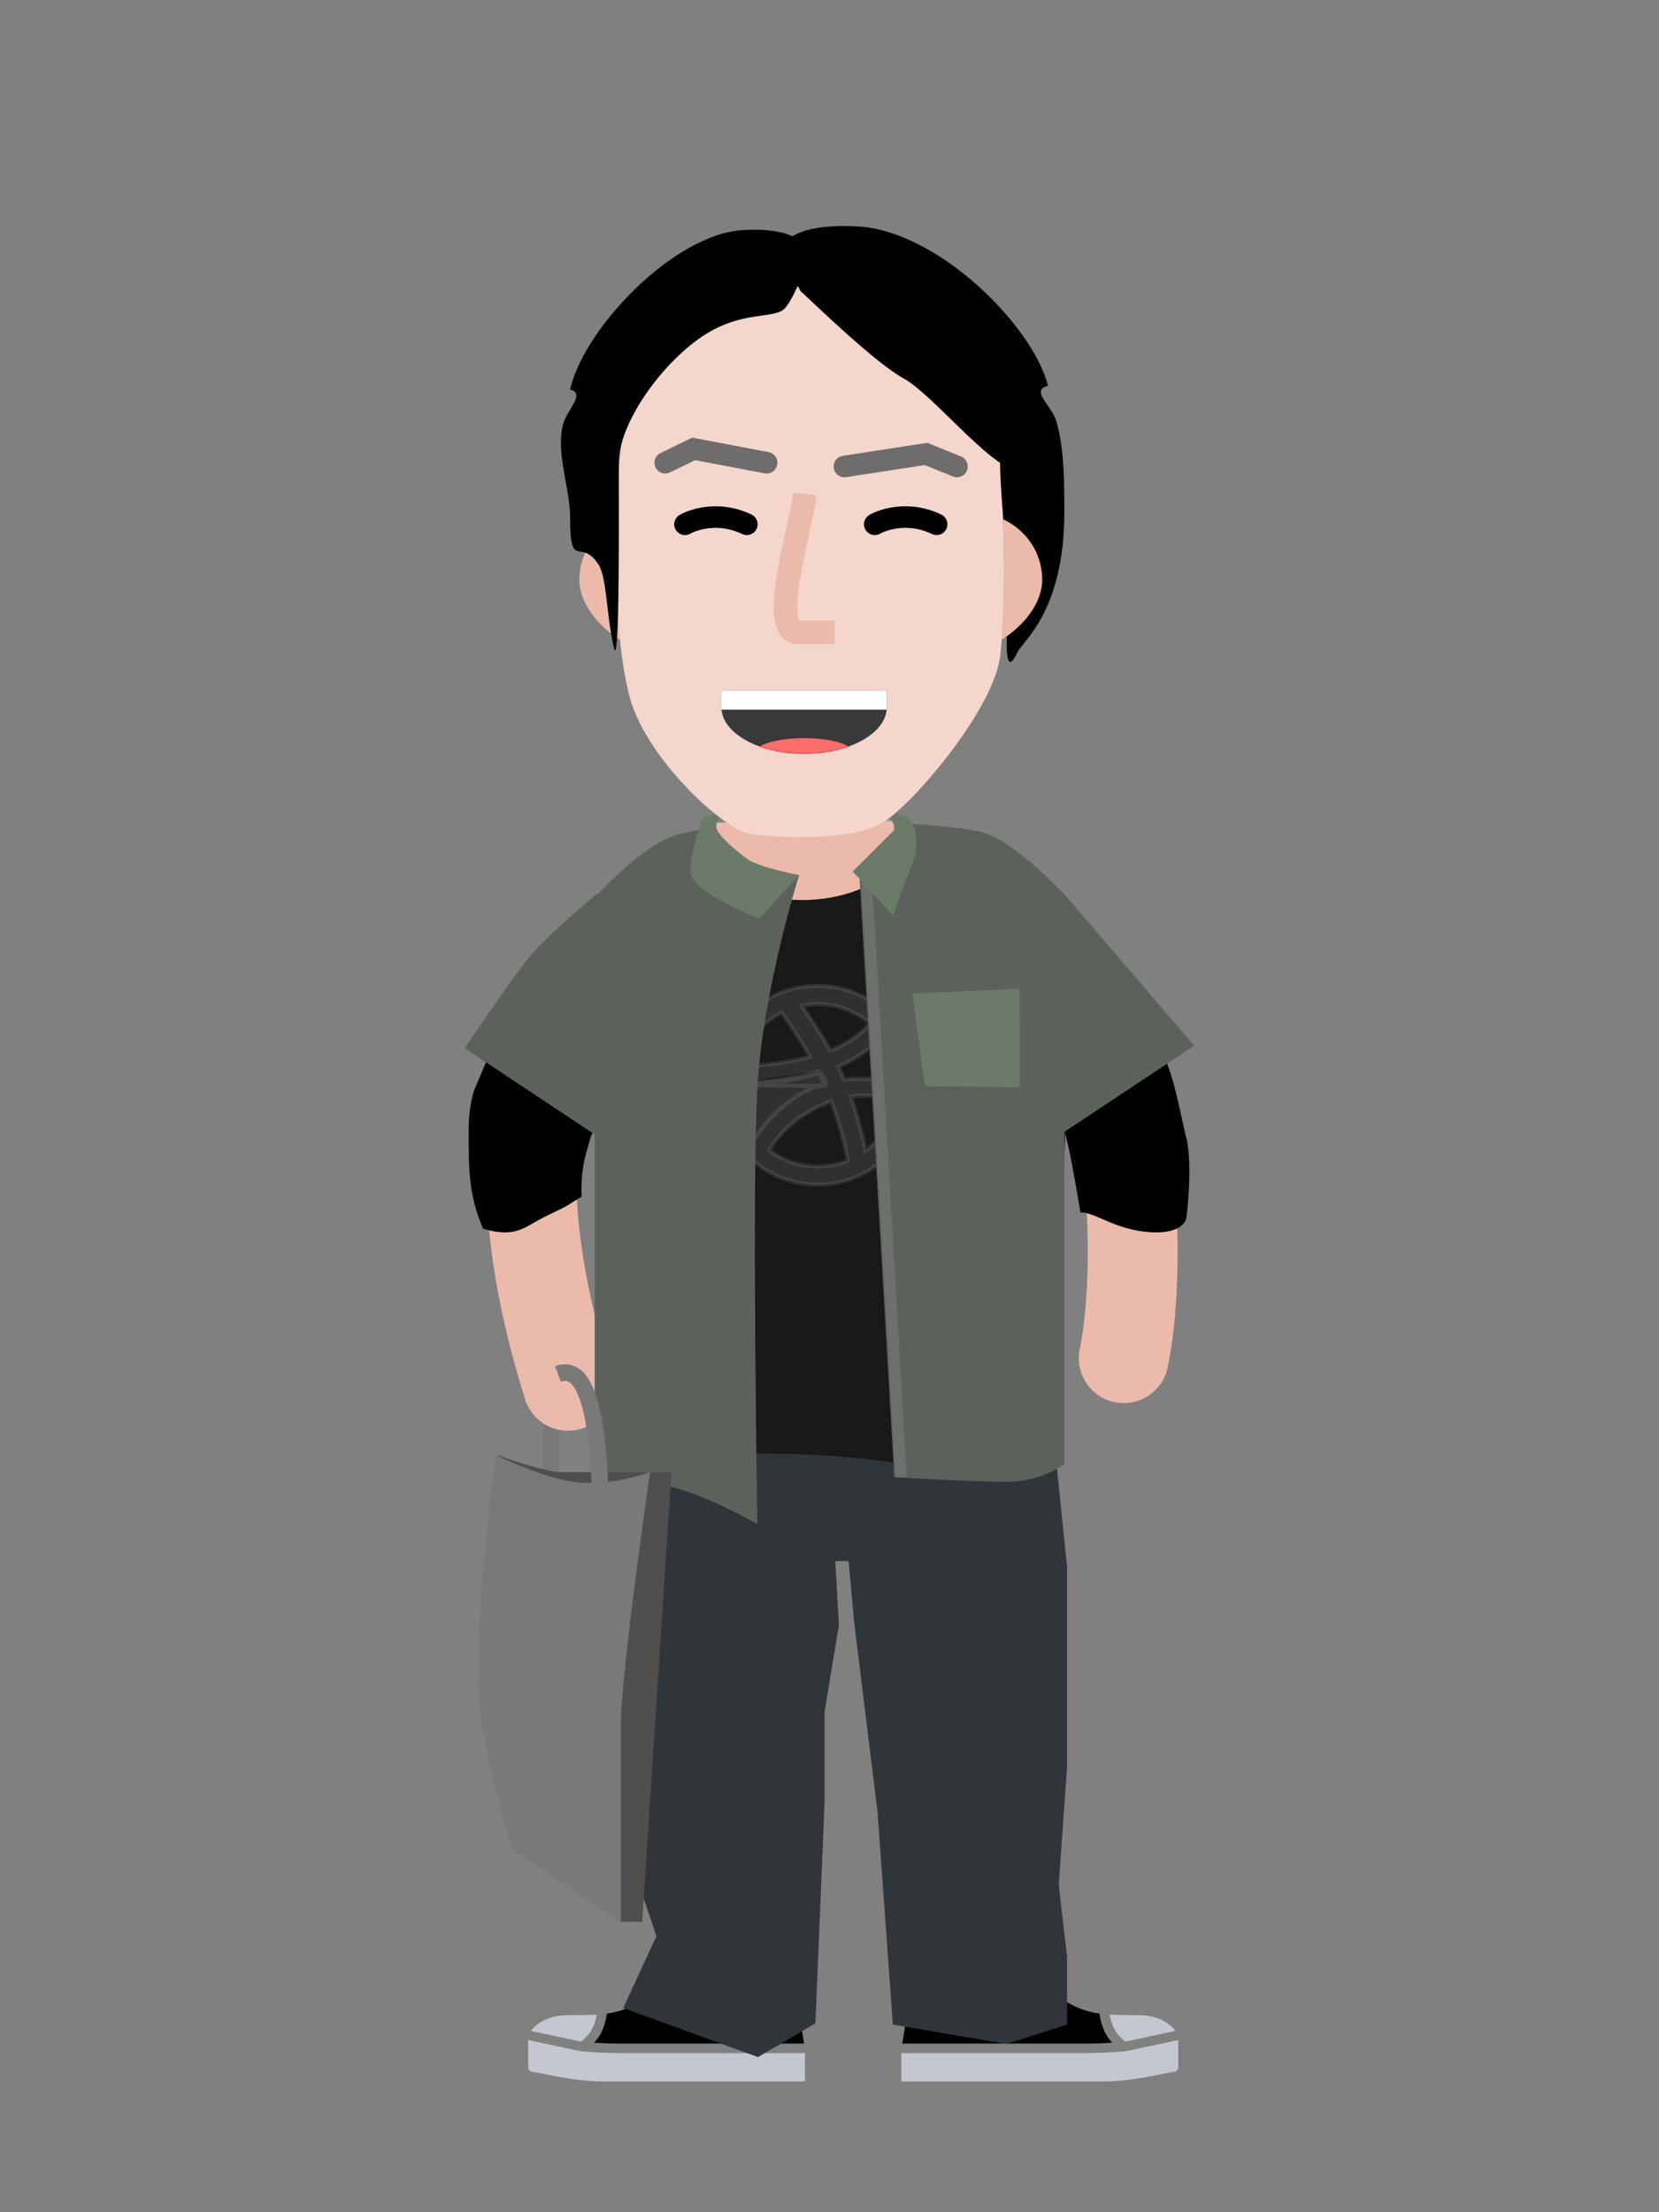 <svg width="1200" height="1600" viewBox="0 0 1200 1600" fill="none" xmlns="http://www.w3.org/2000/svg">
<rect x="0" y="0" width="1200" height="1600" fill="#808080" stroke="none"/>
<path d="M398.038 1067.69C399.403 1040.54 395.008 1006.78 415.943 993.771C436.878 980.76 434.766 1093.81 435.225 1153.44" stroke="#797979" stroke-width="12"/>
<path d="M787.864 1478.04H652.624C654.427 1467.38 659.141 1438.7 659.141 1430.06C658.396 1420.38 657.003 1410.75 654.972 1401.24C653.814 1394.88 652.624 1388.35 652.175 1384.52C655.517 1384.63 661.955 1385.55 667.345 1386.32C675.244 1387.6 683.209 1388.47 691.205 1388.94C697.781 1388.68 704.269 1387.4 710.415 1385.15C715.443 1383.61 723.05 1381.29 723.677 1383.15C725.136 1386.8 726.914 1390.33 728.992 1393.7L723.363 1399.09C722.452 1399.95 722.094 1401.22 722.423 1402.41C722.753 1403.59 723.72 1404.52 724.959 1404.84C726.197 1405.15 727.517 1404.81 728.419 1403.94L732.709 1399.82C733.36 1400.86 734.043 1401.93 734.741 1403L729.306 1408.21C727.909 1409.55 727.909 1411.72 729.306 1413.06C730.702 1414.4 732.966 1414.4 734.362 1413.06L738.676 1408.92C739.499 1410.13 740.338 1411.35 741.193 1412.57L735.737 1417.8C734.834 1418.67 734.482 1419.93 734.812 1421.11C735.143 1422.3 736.106 1423.22 737.34 1423.54C738.574 1423.85 739.89 1423.51 740.794 1422.65L745.307 1418.32C746.073 1419.37 746.846 1420.41 747.626 1421.45L742.285 1426.56C741.381 1427.43 741.029 1428.69 741.359 1429.87C741.69 1431.06 742.654 1431.98 743.888 1432.3C745.121 1432.61 746.438 1432.28 747.341 1431.41L751.922 1427.02C752.828 1428.16 753.733 1429.29 754.64 1430.39L749.12 1435.68C747.724 1437.02 747.724 1439.19 749.12 1440.53C750.516 1441.87 752.78 1441.87 754.176 1440.53L759.174 1435.74C760.273 1436.99 761.358 1438.18 762.43 1439.31L756.731 1444.78C755.814 1445.64 755.451 1446.91 755.78 1448.1C756.109 1449.29 757.079 1450.22 758.321 1450.53C759.563 1450.85 760.886 1450.5 761.787 1449.62L767.385 1444.26C768.703 1445.48 770.085 1446.64 771.527 1447.73L767.458 1451.63C766.541 1452.49 766.178 1453.76 766.507 1454.95C766.835 1456.14 767.806 1457.07 769.048 1457.39C770.29 1457.7 767.344 1447.08 768.245 1446.21L777.879 1451.33C783.384 1453.8 789.237 1455.49 795.251 1456.33C795.87 1461.03 797.214 1465.61 799.239 1469.92C800.625 1472.65 802.412 1475.18 804.544 1477.43C798.121 1477.82 790.891 1478.04 787.864 1478.04ZM703.086 1470.19C703.428 1470.5 703.829 1470.74 704.266 1470.91C705.132 1471.28 706.118 1471.28 706.984 1470.91C707.417 1470.74 707.815 1470.49 708.163 1470.19C708.816 1469.53 709.186 1468.67 709.2 1467.76C709.194 1467.54 709.17 1467.32 709.128 1467.11C709.096 1466.88 709.024 1466.66 708.915 1466.46C708.836 1466.24 708.728 1466.03 708.592 1465.84C708.449 1465.67 708.306 1465.5 708.163 1465.33C706.729 1464.06 704.519 1464.06 703.086 1465.33C702.932 1465.49 702.789 1465.66 702.658 1465.84C702.523 1466.03 702.414 1466.24 702.335 1466.46C702.227 1466.66 702.154 1466.88 702.12 1467.11C702.079 1467.32 702.055 1467.54 702.049 1467.76C702.063 1468.67 702.433 1469.53 703.086 1470.19ZM694.897 1395.8C679.099 1395.8 666.292 1408.07 666.292 1423.21C666.292 1438.35 679.099 1450.63 694.897 1450.63C710.696 1450.63 723.502 1438.35 723.502 1423.21C723.484 1408.08 710.688 1395.81 694.897 1395.8Z" fill="black"/>
<path d="M813.852 1476.59C810.505 1473.95 807.742 1470.7 805.723 1467.02C804.235 1463.86 803.186 1460.52 802.604 1457.09C808.588 1457.48 815.324 1457.48 823.623 1457.48C839.006 1457.48 846.811 1464.42 850.237 1468.86L815.693 1476.24C815.087 1476.39 814.472 1476.51 813.852 1476.59Z" fill="#C4C6D0"/>
<path d="M812.681 1483.66C804.223 1484.59 789.637 1484.89 787.868 1484.89H651.993V1491.75V1505.45H802.17C811.54 1504.94 820.862 1503.82 830.073 1502.1L850.317 1498.21C851.494 1497.62 852.231 1496.45 852.229 1495.17V1475.46L817.501 1482.87C816.165 1483.2 814.806 1483.44 813.434 1483.57C813.257 1483.63 813.076 1483.67 812.892 1483.69C812.821 1483.69 812.752 1483.67 812.681 1483.66Z" fill="#C4C6D0"/>
<path d="M693.501 1406.26L697.458 1417.93H710.264L699.904 1425.15L703.861 1436.82L693.501 1429.61L683.141 1436.82L687.098 1425.15L676.738 1417.93H689.544L693.501 1406.26Z" fill="#3A4061"/>
<path d="M446.379 1478.04H581.619C579.816 1467.38 575.102 1438.7 575.102 1430.06C575.847 1420.38 577.24 1410.75 579.271 1401.24C580.429 1394.88 581.62 1388.35 582.068 1384.52C578.727 1384.63 572.288 1385.55 566.898 1386.32C558.999 1387.6 551.034 1388.47 543.038 1388.94C536.462 1388.68 529.974 1387.4 523.828 1385.15C518.8 1383.61 511.193 1381.29 510.566 1383.15C509.107 1386.8 507.329 1390.33 505.252 1393.7L510.88 1399.09C511.791 1399.95 512.15 1401.22 511.82 1402.41C511.49 1403.59 510.523 1404.52 509.285 1404.84C508.046 1405.15 506.726 1404.81 505.824 1403.94L501.534 1399.82C500.883 1400.86 500.201 1401.93 499.502 1403L504.937 1408.21C506.334 1409.55 506.334 1411.72 504.937 1413.06C503.541 1414.4 501.278 1414.4 499.881 1413.06L495.567 1408.92C494.745 1410.13 493.906 1411.35 493.05 1412.57L498.506 1417.8C499.409 1418.67 499.762 1419.93 499.431 1421.11C499.1 1422.3 498.137 1423.22 496.903 1423.54C495.669 1423.85 494.353 1423.51 493.45 1422.65L488.936 1418.32C488.171 1419.37 487.398 1420.41 486.618 1421.45L491.958 1426.56C492.862 1427.43 493.214 1428.69 492.884 1429.87C492.553 1431.06 491.589 1431.98 490.356 1432.3C489.122 1432.61 487.805 1432.28 486.902 1431.41L482.321 1427.02C481.416 1428.16 480.51 1429.29 479.604 1430.39L485.123 1435.68C486.519 1437.02 486.519 1439.19 485.123 1440.53C483.727 1441.87 481.463 1441.87 480.067 1440.53L475.069 1435.74C473.971 1436.99 472.885 1438.18 471.814 1439.31L477.512 1444.78C478.429 1445.64 478.792 1446.91 478.463 1448.1C478.135 1449.29 477.164 1450.22 475.922 1450.53C474.68 1450.85 473.357 1450.5 472.456 1449.62L466.859 1444.26C465.54 1445.48 464.158 1446.64 462.716 1447.73L466.785 1451.63C467.702 1452.49 468.065 1453.76 467.737 1454.95C467.408 1456.14 466.438 1457.07 465.195 1457.39C463.953 1457.7 464.89 1455.83 463.989 1454.95L456.364 1451.33C450.859 1453.8 445.006 1455.49 438.992 1456.33C438.373 1461.03 437.03 1465.61 435.005 1469.92C433.618 1472.65 431.831 1475.18 429.699 1477.43C436.122 1477.82 443.352 1478.04 446.379 1478.04ZM531.158 1470.19C530.815 1470.5 530.415 1470.74 529.977 1470.91C529.111 1471.28 528.125 1471.28 527.259 1470.91C526.827 1470.74 526.428 1470.49 526.08 1470.19C525.427 1469.53 525.057 1468.67 525.043 1467.76C525.049 1467.54 525.073 1467.32 525.115 1467.11C525.147 1466.88 525.219 1466.66 525.328 1466.46C525.407 1466.24 525.515 1466.03 525.651 1465.84C525.794 1465.67 525.937 1465.5 526.08 1465.33C527.514 1464.06 529.724 1464.06 531.157 1465.33C531.311 1465.49 531.454 1465.66 531.585 1465.84C531.721 1466.03 531.829 1466.24 531.908 1466.46C532.016 1466.66 532.089 1466.88 532.123 1467.11C532.164 1467.32 532.188 1467.54 532.195 1467.76C532.18 1468.67 531.81 1469.53 531.158 1470.19ZM552.611 1470.19C551.209 1471.54 548.936 1471.54 547.535 1470.19C546.133 1468.85 546.133 1466.67 547.535 1465.33C548.936 1463.98 551.209 1463.98 552.611 1465.33C553.27 1465.98 553.641 1466.85 553.648 1467.76C553.634 1468.67 553.264 1469.53 552.611 1470.19ZM539.346 1395.8C555.144 1395.8 567.951 1408.07 567.951 1423.21C567.951 1438.35 555.144 1450.63 539.346 1450.63C523.548 1450.63 510.741 1438.35 510.741 1423.21C510.759 1408.08 523.555 1395.81 539.346 1395.8Z" fill="black"/>
<path d="M420.389 1476.59C423.736 1473.95 426.499 1470.7 428.518 1467.02C430.007 1463.86 431.055 1460.52 431.637 1457.09C425.653 1457.48 418.917 1457.48 410.619 1457.48C395.236 1457.48 387.431 1464.42 384.004 1468.86L418.549 1476.24C419.154 1476.39 419.769 1476.51 420.389 1476.59Z" fill="#C4C6D0"/>
<path d="M446.376 1484.89C444.606 1484.89 430.02 1484.59 421.562 1483.66C421.491 1483.67 421.422 1483.69 421.351 1483.69C421.168 1483.67 420.986 1483.63 420.809 1483.57C419.437 1483.44 418.078 1483.2 416.742 1482.87L382.014 1475.46V1495.17C382.012 1496.45 382.749 1497.62 383.926 1498.21L404.17 1502.1C413.381 1503.82 422.704 1504.94 432.073 1505.45H582.25C582.25 1491.75 582.25 1502.1 582.25 1491.75V1484.89H446.376Z" fill="#C4C6D0"/>
<path d="M530.964 1406.26L527.006 1417.93H514.201L524.561 1425.15L520.603 1436.82L530.964 1429.61L541.324 1436.82L537.367 1425.15L547.727 1417.93H534.921L530.964 1406.26Z" fill="#3A4061"/>
<path d="M785.008 734.031C821.008 788.977 825.621 920.979 812.821 982.314" stroke="#EBBAAA" stroke-width="65" stroke-linecap="round" stroke-linejoin="bevel"/>
<path d="M501.82 656.314C397.62 696.835 350.834 810.922 410.819 1002.31" stroke="#EBBAAA" stroke-width="65" stroke-linecap="round" stroke-linejoin="bevel"/>
<path d="M443.323 983.621L596.408 994.522L606.819 1175.31L596.408 1238.31V1304.31L589.819 1463.31L548.319 1487.81L450.819 1452.31L474.819 1400.31L450.819 1329.31L443.323 1165.31V983.621Z" fill="#303539"/>
<path d="M601.208 992.738L758.028 998.065L771.819 1133.31L771.819 1157.31L771.819 1278.31L765.819 1363.31L771.819 1415.31L771.819 1464.31L727.819 1478.31L645.819 1464.31L634.729 1310.31L617.968 1174.41L601.208 992.738Z" fill="#303539"/>
<rect x="549.329" y="1006.97" width="109.998" height="122.106" fill="#303539"/>
<path fill-rule="evenodd" clip-rule="evenodd" d="M543.514 597.134C466.486 597.134 409.066 668.154 425.198 743.474L441.327 818.786C443.111 827.115 444.01 835.609 444.01 844.127L444.008 1047.77C444.008 1054.05 449.68 1058.85 455.892 1057.95C485.681 1053.62 567.788 1044.63 660.008 1059.87C741.206 1073.29 757.727 1067.92 760.332 1063.49C761.127 1062.14 760.818 1060.51 760.506 1058.87C760.322 1057.9 760.138 1056.92 760.178 1056L771.171 805.424L817.819 749.314L772.614 694.639C761.717 639.287 712.903 597.134 653.884 597.134H543.514Z" fill="#191919"/>
<path opacity="0.1" d="M532.749 784.623C532.748 784.732 532.747 784.84 532.747 784.948C532.747 799.296 537.926 812.455 546.509 822.664C550.861 815.889 567.201 793.084 595.172 784.041M532.749 784.623L595.634 785.468M532.749 784.623C539.508 784.647 565.429 784.182 592.356 776.335M532.749 784.623C532.752 784.136 532.763 783.647 532.777 783.151L531.278 783.108M595.172 784.041C595.172 784.041 595.172 784.041 595.172 784.041L595.634 785.468M595.172 784.041C595.171 784.041 595.17 784.041 595.169 784.042L595.634 785.468M595.172 784.041C595.426 783.958 595.68 783.877 595.935 783.798M595.634 785.468C595.939 785.368 596.246 785.272 596.554 785.177C596.35 784.718 596.144 784.258 595.935 783.798M595.935 783.798C596.418 783.649 596.902 783.506 597.388 783.37C596.051 780.413 594.618 777.457 593.128 774.543M595.935 783.798C594.803 781.303 593.602 778.807 592.356 776.335M592.356 776.335C592.757 776.219 593.158 776.1 593.559 775.98L593.128 774.543M592.356 776.335C592.169 775.965 591.981 775.595 591.793 775.226L593.128 774.543M593.128 774.543C563.075 783.539 533.911 783.161 531.278 783.108M531.278 783.108C531.264 783.591 531.253 784.075 531.249 784.561L531.278 783.108ZM601.207 796.597C608.702 816.418 612.12 833.12 613.245 839.409C606.497 842.122 599.134 843.617 591.424 843.617C578.304 843.617 566.181 839.289 556.399 831.987C559.19 826.907 571.592 807.249 601.207 796.597ZM519.47 784.852C519.47 824.527 551.749 856.806 591.424 856.806C631.104 856.806 663.379 824.527 663.379 784.852C663.379 745.176 631.104 712.897 591.424 712.897C551.749 712.897 519.47 745.176 519.47 784.852ZM626.111 832.246C624.953 826.06 621.786 811.095 615.39 793.14C631.021 791.037 644.76 794.322 649.14 795.554C646.393 810.536 637.937 823.551 626.111 832.246ZM585.88 764.328C562.032 770.411 540.934 771.073 534.391 771.122C538.507 754.134 550.041 740.007 565.358 732.381C568.221 736.367 577.228 749.174 585.88 764.328ZM600.46 759.794C592.227 744.846 583.412 732.265 579.888 727.4C583.619 726.652 587.475 726.258 591.424 726.258C605.834 726.258 619.047 731.484 629.272 740.138C626.614 743.466 617.888 752.985 600.46 759.794ZM650.051 782.539C644.395 781.49 627.705 778.869 610.649 780.809C610.365 780.121 610.074 779.431 609.778 778.739C608.725 776.269 607.607 773.813 606.446 771.389C624.735 763.603 634.61 753.342 638.006 749.297C645.134 758.591 649.547 770.068 650.051 782.539Z" fill="white" stroke="white" stroke-width="3"/>
<mask id="mask0" mask-type="alpha" maskUnits="userSpaceOnUse" x="414" y="592" width="316" height="152">
<path d="M416.175 720.095C404.477 655.649 453.317 596.073 518.806 594.903L635.007 592.829C638.25 592.771 641.487 593.1 644.651 593.809C656.198 596.395 666.053 603.868 671.658 614.289L728.455 719.873C731.369 725.29 728.734 731.942 722.797 733.551C696.896 740.569 630.915 754.251 576.008 730.196C520.058 705.684 452.608 720.356 427.786 727.234C422.59 728.673 417.138 725.4 416.175 720.095Z" fill="#11151D"/>
</mask>
<g mask="url(#mask0)">
<path d="M656.215 603.036C656.215 629.506 622.102 650.964 580.022 650.964C537.941 650.964 503.829 629.506 503.829 603.036C503.829 599.626 515.647 600.171 516.723 596.962C524.003 575.265 543.363 555.108 580.022 555.108C622.102 555.108 656.215 576.566 656.215 603.036Z" fill="#EBBAAA"/>
</g>
<rect x="535.588" y="528.503" width="91.736" height="107.344" fill="#EBBAAA"/>
<path d="M342.748 789.152L359.058 750.388L372.648 723.501L395.556 703.468L481.132 767.664C481.132 767.664 449.007 789.607 439.873 802.945C425.139 824.457 429.238 816.377 424.333 832.768C419.427 849.16 420.71 865.504 420.71 865.504C408.68 872.562 414.556 870.263 396.556 878.781C378.556 887.3 374.616 895.744 349.436 888.744C338.119 862.378 339.072 842.587 339.07 814.377C339.069 800.723 342.748 789.152 342.748 789.152Z" fill="black"/>
<path d="M835.96 751.822H828.499L835.96 741.344L811.744 723.412L714.938 779.086C714.938 779.086 752.355 786.823 762.011 798.762C768.939 807.328 774.485 836.281 776.347 847.351C776.316 847.281 776.416 848.001 776.693 849.774C777.242 853.295 777.08 851.709 776.347 847.351C776.537 847.77 781.523 876.907 781.523 876.907C792.213 876.599 806.377 889.517 831.792 891.186C857.206 892.856 858.191 880.599 858.191 880.599C858.191 880.599 862.949 843.233 858.19 823.498C853.43 803.762 850.507 785.738 844.507 770.211C838.507 754.684 835.96 751.822 835.96 751.822Z" fill="black"/>
<path d="M621.819 636.314L646.819 614.314V595.314C646.819 595.314 682.57 596.314 707.819 601.314C733.067 606.314 769.847 647.314 769.847 647.314V1058.81C769.847 1058.81 754.085 1071.72 728.067 1071.72C702.05 1071.72 646.819 1068.39 646.819 1068.39L621.819 636.314Z" fill="#5C625B"/>
<path opacity="0.1" d="M626.819 636.314L651.819 1068.39" stroke="white" stroke-width="8"/>
<path d="M863.819 756.314L767.819 644.314L738.819 710.314L756.819 827.314L863.819 756.314Z" fill="#5C625B"/>
<path d="M647.819 599.314L641.819 586.314L657.819 591.314C660.819 599.314 662.819 598.314 662.819 610.314C662.819 622.314 656.905 629.393 645.922 662.444L616.819 630.314L647.819 599.314Z" fill="#6C7A6A"/>
<path d="M577.95 633.127L523.82 625.316L514.82 595.314C514.82 595.314 517.43 598.136 492.182 603.136C466.933 608.136 430.154 649.136 430.154 649.136V1060.63C430.154 1060.63 445.916 1073.55 471.933 1073.55C497.951 1073.55 547.82 1102.31 547.82 1102.31C547.82 1102.31 543.82 857.894 547.82 786.894C551.82 715.894 577.95 633.127 577.95 633.127Z" fill="#5C625B"/>
<path d="M443.182 829.136L336.182 758.136C336.182 758.136 371.314 705.216 385.712 688.872C400.11 672.528 432.182 646.136 432.182 646.136L461.182 712.136L443.182 829.136Z" fill="#5C625B"/>
<path d="M518.329 599.314C516.631 593.816 524.329 586.314 524.329 586.314L508.329 591.314C505.329 599.314 499.329 618.314 499.329 630.314C499.329 642.314 532.662 657.981 549.329 664.314L578.032 632.895C578.032 632.895 549.462 627.515 540.952 621.515C532.443 615.515 520.027 604.812 518.329 599.314Z" fill="#6C7A6A"/>
<path d="M537.724 515.985H625.542" stroke="black" stroke-width="0.961"/>
<path d="M723.475 325.974C720.613 269.988 664.834 207.435 573.276 207.435C515.336 207.435 457.387 261.991 450.233 314.341C443.08 366.691 443.082 456.85 455.238 503.384C467.13 548.904 523.903 600.086 541.789 602.995C559.676 605.903 615.465 608.811 638.355 594.997C661.244 581.182 719.184 512.109 723.475 474.3C727.766 436.492 726.337 381.96 723.475 325.974Z" fill="#F4D6CD"/>
<path d="M554.501 334.667L501.75 324.671L481.187 334.667" stroke="#6F6C6C" stroke-width="15.615" stroke-linecap="round"/>
<path d="M610.826 337.394L669.835 328.306L692.187 337.394" stroke="#6F6C6C" stroke-width="15.615" stroke-linecap="round"/>
<path d="M544.111 515.985C544.111 515.985 559.297 519.613 580.755 519.613C602.212 519.613 619.157 515.985 619.157 515.985" stroke="#C99584" stroke-width="15.029" stroke-linecap="round"/>
<path d="M582.216 357.389C580.146 378.298 555.124 457.308 577.311 457.308H603.854" stroke="#EBBAAA" stroke-width="17.033"/>
<path d="M564.868 183.27C564.336 175.695 574.768 161.196 620.753 163.793C678.233 167.039 746.892 235.206 758.069 279.027C744.757 282.316 760.874 293.346 764.135 304.731C770.014 325.253 769.846 349.871 769.846 370.749C769.846 442.161 739.394 464.133 735.862 471.827C723.033 499.771 730.143 433.869 730.143 433.869C730.479 431.304 728.378 409.452 725.837 377.556C723.628 349.809 722.569 329.34 724.068 326.869L683.024 279.027L579.238 210.861L564.868 183.27Z" fill="black"/>
<path d="M653.742 273.777C633.145 262.473 591.393 221.908 579.684 211.088C595.651 211.088 659.073 201.122 689.411 256.304C719.748 311.487 761.262 345.57 735.715 340.701C715.277 336.806 674.34 285.082 653.742 273.777Z" fill="black"/>
<path fill-rule="evenodd" clip-rule="evenodd" d="M724.423 462.697C726.47 438.206 726.549 408.045 725.611 375.603C742.31 383.287 753.88 399.972 753.88 419.318C753.88 435.907 740.815 452.522 724.423 462.697Z" fill="#EBBAAA"/>
<path fill-rule="evenodd" clip-rule="evenodd" d="M448.521 462.697C446.475 438.206 446.396 408.045 447.334 375.603C430.635 383.287 419.065 399.972 419.065 419.318C419.065 435.907 432.13 452.522 448.521 462.697Z" fill="#EBBAAA"/>
<path d="M536.78 166.473C576.66 163.876 585.708 178.375 585.246 185.949C585.246 185.949 575.626 213.924 568.017 222.69C560.408 231.456 536.78 223.716 507.35 243.729C477.92 263.742 447.582 306.352 447.582 334.698C447.582 363.044 448.434 487.829 444.002 468.353C438.464 444.008 439.003 417.701 432.925 408.301C420.003 388.32 412.394 413.623 412.394 374.398C412.394 353.52 402.035 327.933 407.133 307.41C409.961 296.026 423.939 284.996 412.394 281.707C422.088 237.886 486.93 169.719 536.78 166.473Z" fill="black"/>
<path d="M495.492 379.199C502.347 375.261 520.884 369.748 540.196 379.199" stroke="black" stroke-width="15.615" stroke-linecap="round"/>
<path d="M632.749 379.199C639.603 375.261 658.14 369.748 677.452 379.199" stroke="black" stroke-width="15.615" stroke-linecap="round"/>
<path fill-rule="evenodd" clip-rule="evenodd" d="M521.802 499.329V511.444C521.802 530.093 548.595 545.206 581.632 545.206C614.681 545.206 641.463 530.093 641.463 511.444V499.329H521.802Z" fill="#393939"/>
<mask id="mask1" mask-type="alpha" maskUnits="userSpaceOnUse" x="521" y="499" width="121" height="47">
<path fill-rule="evenodd" clip-rule="evenodd" d="M521.9 499.318C521.835 499.942 521.802 500.573 521.802 501.203V513.003C521.802 530.792 548.595 545.207 581.632 545.207C614.681 545.207 641.463 530.792 641.463 513.003V501.203C641.463 500.573 641.43 499.942 641.365 499.318H521.9Z" fill="white"/>
</mask>
<g mask="url(#mask1)">
<path d="M581.633 556.032C601.561 556.032 617.715 551.07 617.715 544.949C617.715 538.829 601.561 533.867 581.633 533.867C561.706 533.867 545.551 538.829 545.551 544.949C545.551 551.07 561.706 556.032 581.633 556.032Z" fill="#FF6C6C"/>
</g>
<rect x="521.802" y="499.329" width="119.664" height="13.918" fill="white"/>
<path d="M659.979 718.596L737.553 715.069L737.623 786.405L669.004 785.623L659.979 718.596Z" fill="#6C7A6A"/>
<path d="M359.991 1052.41C359.991 1052.41 392.755 1064.74 406.208 1064.74C419.661 1064.74 485.669 1064.74 485.669 1064.74L464.528 1389.98H449.332L386.47 1337.94L359.991 1052.41Z" fill="#4F4F4F"/>
<path d="M358.82 1052.31C358.82 1052.31 394.728 1070.56 420.096 1072.38C445.465 1074.19 470.196 1064.74 470.196 1064.74C470.196 1064.74 449.055 1210.31 449.055 1248.31C449.055 1286.31 449.055 1389.98 449.055 1389.98L370.997 1337.94C370.997 1337.94 360.77 1312.85 348.818 1248.31C338.817 1194.31 358.82 1052.31 358.82 1052.31Z" fill="#797979"/>
<path d="M403.59 993.771C418.091 988.278 425.852 1005.25 430.036 1031.19C435.763 1066.69 434.79 1118.99 435.225 1153.44" stroke="#797979" stroke-width="12"/>
</svg>
